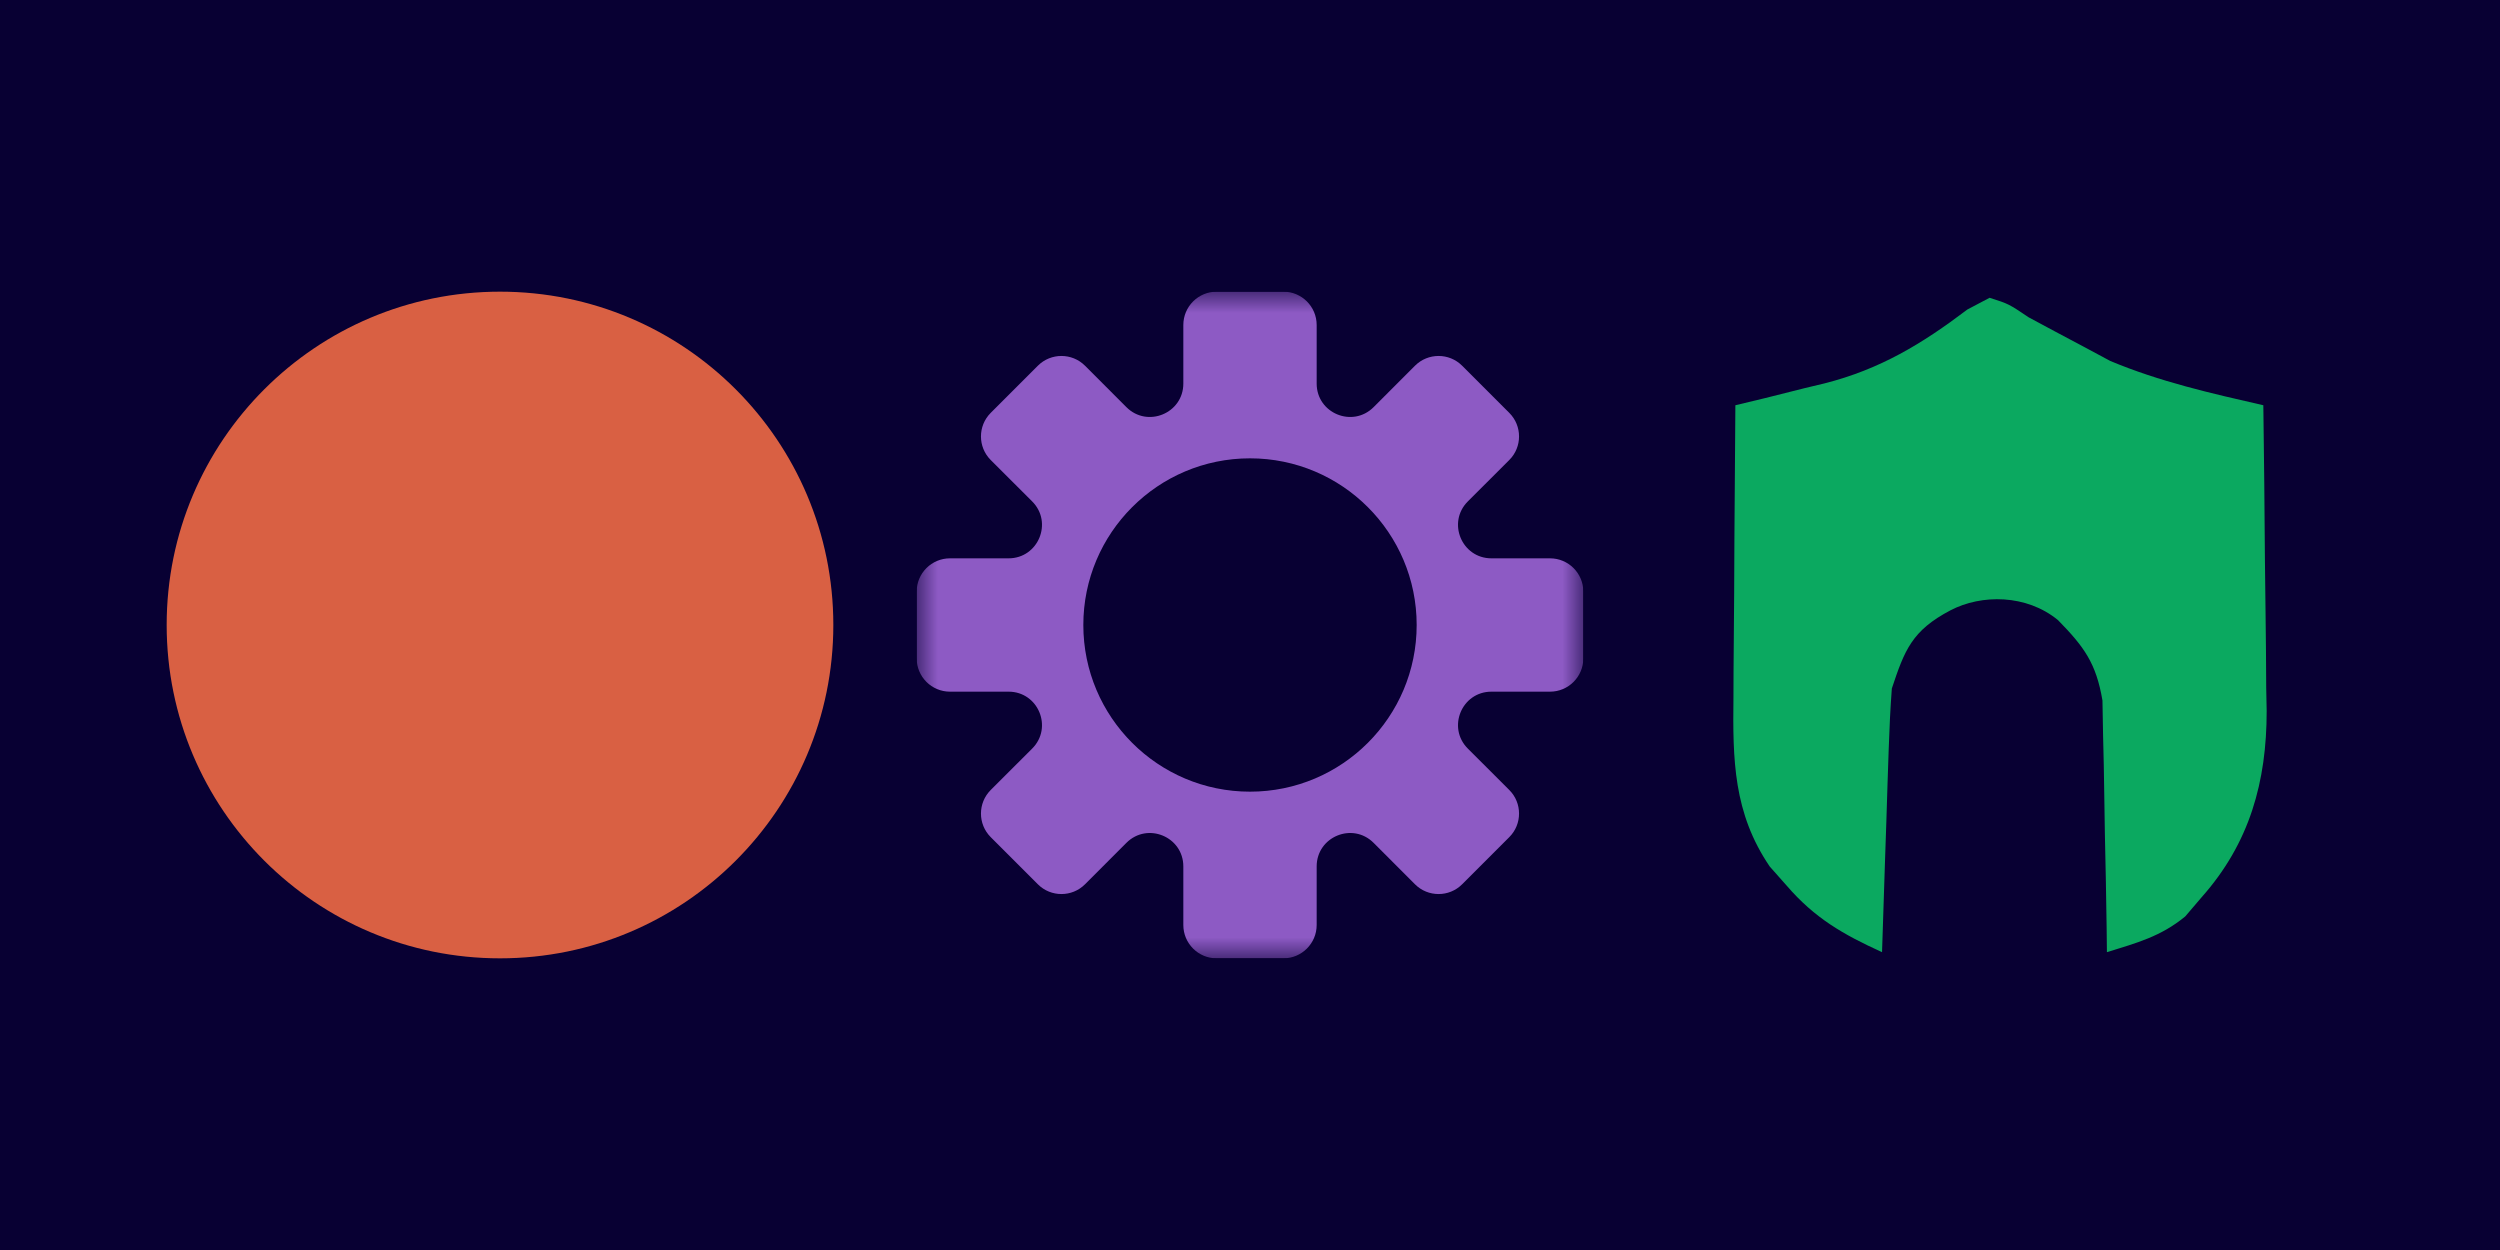 <svg width="60" height="30" viewBox="0 0 60 30" fill="none" xmlns="http://www.w3.org/2000/svg">
<rect width="60" height="30" fill="#080033"/>
<circle cx="12" cy="15" r="8" fill="#D96043"/>
<g clip-path="url(#clip0_19000_22880)">
<mask id="mask0_19000_22880" style="mask-type:luminance" maskUnits="userSpaceOnUse" x="22" y="7" width="16" height="16">
<path d="M38 7H22V23H38V7Z" fill="white"/>
</mask>
<g mask="url(#mask0_19000_22880)">
<path fill-rule="evenodd" clip-rule="evenodd" d="M30.8 7C31.242 7 31.6 7.358 31.6 7.8V9.206C31.6 9.919 32.462 10.275 32.966 9.772L33.96 8.777C34.272 8.465 34.779 8.465 35.091 8.777L36.223 9.909C36.535 10.221 36.535 10.728 36.223 11.04L35.228 12.034C34.724 12.538 35.081 13.4 35.794 13.4H37.2C37.642 13.4 38 13.758 38 14.2V15.8C38 16.242 37.642 16.6 37.2 16.6H35.794C35.081 16.6 34.724 17.462 35.228 17.966L36.223 18.96C36.535 19.272 36.535 19.779 36.223 20.091L35.091 21.223C34.779 21.535 34.272 21.535 33.96 21.223L32.966 20.228C32.462 19.724 31.6 20.081 31.6 20.794V22.2C31.6 22.642 31.242 23 30.8 23H29.2C28.758 23 28.4 22.642 28.4 22.2V20.794C28.4 20.081 27.538 19.724 27.034 20.228L26.04 21.223C25.728 21.535 25.221 21.535 24.909 21.223L23.777 20.091C23.465 19.779 23.465 19.272 23.777 18.96L24.772 17.966C25.276 17.462 24.919 16.6 24.206 16.6H22.8C22.358 16.6 22 16.242 22 15.8V14.2C22 13.758 22.358 13.4 22.8 13.4H24.206C24.919 13.4 25.276 12.538 24.772 12.034L23.777 11.04C23.465 10.728 23.465 10.221 23.777 9.909L24.909 8.777C25.221 8.465 25.728 8.465 26.04 8.777L27.034 9.772C27.538 10.275 28.4 9.919 28.4 9.206V7.8C28.4 7.358 28.758 7 29.2 7H30.8ZM30 19C32.209 19 34 17.209 34 15C34 12.791 32.209 11 30 11C27.791 11 26 12.791 26 15C26 17.209 27.791 19 30 19Z" fill="#8D5AC4"/>
</g>
</g>
<path d="M47.75 7.147C48.209 7.293 48.209 7.293 48.688 7.616C49.117 7.848 49.548 8.077 49.979 8.305C50.199 8.423 50.419 8.541 50.646 8.663C51.837 9.162 53.064 9.439 54.32 9.726C54.337 10.96 54.35 12.194 54.358 13.428C54.362 13.848 54.367 14.267 54.373 14.686C54.382 15.291 54.386 15.896 54.389 16.502C54.392 16.687 54.396 16.872 54.4 17.063C54.4 18.76 53.994 20.234 52.839 21.534C52.709 21.686 52.579 21.837 52.446 21.994C51.86 22.477 51.286 22.628 50.566 22.852C50.562 22.553 50.562 22.553 50.559 22.247C50.549 21.502 50.534 20.757 50.517 20.013C50.51 19.691 50.505 19.369 50.502 19.047C50.497 18.584 50.486 18.12 50.474 17.656C50.469 17.378 50.464 17.099 50.459 16.812C50.308 15.918 50.021 15.525 49.392 14.883C48.635 14.26 47.552 14.26 46.811 14.648C45.885 15.134 45.71 15.604 45.404 16.524C45.368 17.007 45.345 17.492 45.329 17.977C45.319 18.26 45.31 18.543 45.3 18.835C45.29 19.131 45.281 19.427 45.272 19.732C45.261 20.031 45.251 20.329 45.241 20.637C45.216 21.376 45.192 22.114 45.169 22.852C44.235 22.427 43.552 22.035 42.881 21.256C42.747 21.104 42.613 20.953 42.474 20.797C41.599 19.511 41.585 18.227 41.603 16.731C41.604 16.53 41.605 16.329 41.605 16.122C41.608 15.484 41.614 14.847 41.62 14.209C41.622 13.775 41.624 13.341 41.626 12.907C41.632 11.847 41.64 10.786 41.649 9.726C41.887 9.669 42.124 9.612 42.368 9.553C42.685 9.473 43.002 9.394 43.318 9.314C43.474 9.277 43.63 9.24 43.79 9.201C45.12 8.862 46.122 8.258 47.217 7.428C47.393 7.335 47.569 7.243 47.75 7.147Z" fill="#0BA960"/>
<defs>
<clipPath id="clip0_19000_22880">
<rect width="16" height="16" fill="white" transform="translate(22 7)"/>
</clipPath>
</defs>
</svg>
